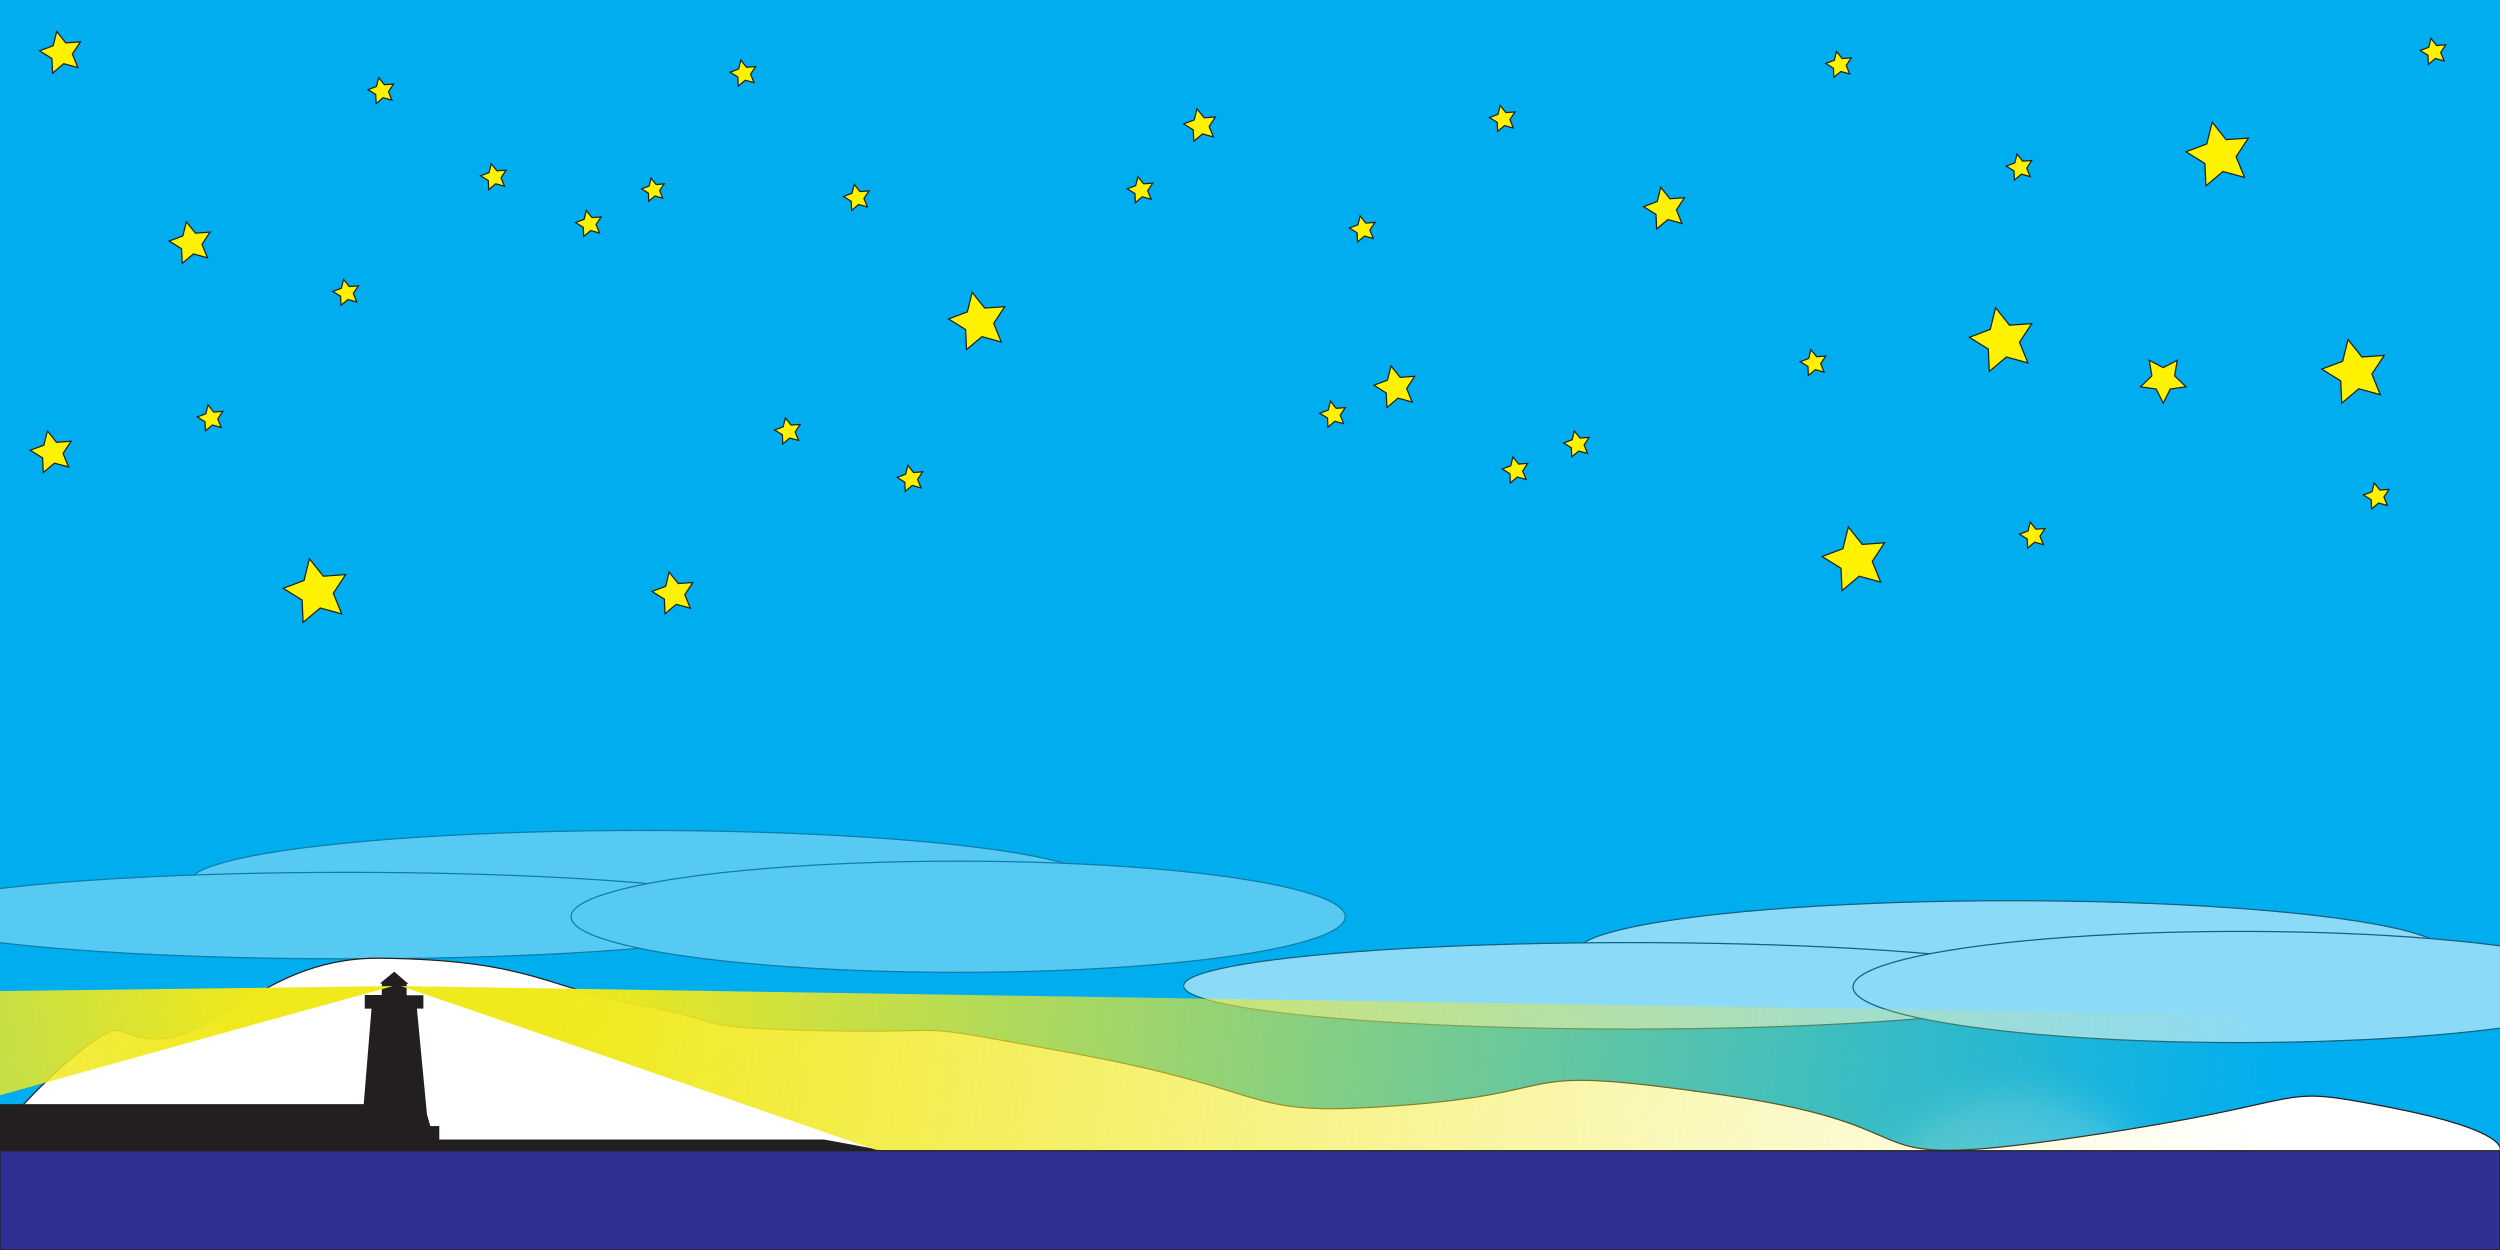 <?xml version="1.0" encoding="UTF-8"?>
<svg xmlns="http://www.w3.org/2000/svg" xmlns:xlink="http://www.w3.org/1999/xlink" viewBox="0 0 500 250">
  <defs>
    <style>
      .cls-1 {
        fill: none;
      }

      .cls-2 {
        fill: url(#linear-gradient);
      }

      .cls-3 {
        fill: #00aeef;
      }

      .cls-4 {
        fill: #231f20;
      }

      .cls-5, .cls-6, .cls-7 {
        stroke-width: .25px;
      }

      .cls-5, .cls-6, .cls-7, .cls-8, .cls-9, .cls-10 {
        stroke: #231f20;
        stroke-miterlimit: 10;
      }

      .cls-5, .cls-8 {
        fill: #fff200;
      }

      .cls-6 {
        fill: #fff;
      }

      .cls-7 {
        fill: #2e3192;
      }

      .cls-9 {
        fill: url(#radial-gradient-2);
      }

      .cls-9, .cls-11 {
        opacity: .3;
      }

      .cls-12 {
        fill: url(#linear-gradient-2);
      }

      .cls-13 {
        opacity: .34;
      }

      .cls-10 {
        fill: url(#radial-gradient-3);
      }

      .cls-14 {
        opacity: .54;
      }

      .cls-11 {
        fill: url(#radial-gradient);
      }

      .cls-15 {
        opacity: 0;
      }
    </style>
    <radialGradient id="radial-gradient" cx="403.89" cy="250" fx="403.89" fy="250" r="39.48" gradientUnits="userSpaceOnUse">
      <stop offset=".19" stop-color="#fff"/>
      <stop offset=".28" stop-color="#fff" stop-opacity=".94"/>
      <stop offset=".45" stop-color="#fff" stop-opacity=".79"/>
      <stop offset=".68" stop-color="#fff" stop-opacity=".54"/>
      <stop offset=".72" stop-color="#fff" stop-opacity=".5"/>
      <stop offset=".74" stop-color="#fff" stop-opacity=".44"/>
      <stop offset=".79" stop-color="#fff" stop-opacity=".29"/>
      <stop offset=".85" stop-color="#fff" stop-opacity=".16"/>
      <stop offset=".9" stop-color="#fff" stop-opacity=".07"/>
      <stop offset=".95" stop-color="#fff" stop-opacity=".02"/>
      <stop offset="1" stop-color="#fff" stop-opacity="0"/>
    </radialGradient>
    <radialGradient id="radial-gradient-2" r="26.53" xlink:href="#radial-gradient"/>
    <radialGradient id="radial-gradient-3" cy="250" fy="250" r="16.88" xlink:href="#radial-gradient"/>
    <linearGradient id="linear-gradient" x1="449.81" y1="258.07" x2="108.78" y2="214.53" gradientUnits="userSpaceOnUse">
      <stop offset="0" stop-color="#f1ea40" stop-opacity="0"/>
      <stop offset="1" stop-color="#f0e91b"/>
    </linearGradient>
    <linearGradient id="linear-gradient-2" x1="419.42" y1="275.01" x2="204.11" y2="247.53" gradientTransform="translate(341.66 -72.07) rotate(-180) scale(1.41 -1.14)" xlink:href="#linear-gradient"/>
  </defs>
  <g id="sky">
    <rect class="cls-3" width="500" height="250"/>
  </g>
  <g id="stars">
    <g>
      <polygon class="cls-5" points="41.5 51.57 38.68 50.79 36.45 52.67 36.31 49.76 33.83 48.21 36.57 47.18 37.27 44.35 39.09 46.63 42.01 46.42 40.4 48.86 41.5 51.57"/>
      <polygon class="cls-5" points="132.54 39.63 130.99 39.2 129.75 40.24 129.68 38.63 128.31 37.77 129.82 37.2 130.21 35.64 131.21 36.9 132.82 36.78 131.94 38.13 132.54 39.63"/>
      <polygon class="cls-5" points="406.04 35.32 404.28 34.83 402.88 36.01 402.8 34.19 401.25 33.22 402.96 32.58 403.4 30.81 404.53 32.23 406.35 32.1 405.35 33.63 406.04 35.32"/>
      <polygon class="cls-5" points="282.43 80.41 279.61 79.63 277.38 81.51 277.25 78.6 274.77 77.05 277.5 76.02 278.2 73.19 280.03 75.47 282.94 75.26 281.33 77.7 282.43 80.41"/>
      <polygon class="cls-5" points="68.34 122.78 64.04 121.6 60.62 124.48 60.42 120.02 56.63 117.66 60.81 116.09 61.88 111.75 64.66 115.24 69.12 114.92 66.66 118.65 68.34 122.78"/>
      <polygon class="cls-5" points="242.69 27.39 240.5 26.79 238.75 28.26 238.65 25.98 236.72 24.78 238.85 23.98 239.39 21.77 240.82 23.55 243.09 23.39 241.83 25.29 242.69 27.39"/>
      <polygon class="cls-5" points="376.13 116.42 371.82 115.24 368.41 118.12 368.2 113.66 364.41 111.3 368.59 109.73 369.66 105.39 372.45 108.88 376.9 108.56 374.45 112.29 376.13 116.42"/>
      <polygon class="cls-5" points="336.38 44.69 333.57 43.91 331.33 45.79 331.2 42.88 328.72 41.33 331.45 40.3 332.15 37.47 333.98 39.75 336.89 39.54 335.29 41.98 336.38 44.69"/>
      <polygon class="cls-5" points="200.25 68.4 196.38 67.33 193.3 69.92 193.12 65.91 189.71 63.79 193.47 62.37 194.43 58.48 196.94 61.61 200.94 61.33 198.74 64.68 200.25 68.4"/>
      <polygon class="cls-5" points="138.06 121.64 135.24 120.87 133.01 122.75 132.87 119.83 130.39 118.29 133.13 117.26 133.83 114.43 135.65 116.71 138.57 116.5 136.96 118.94 138.06 121.64"/>
      <polygon class="cls-5" points="317.5 90.69 315.75 90.21 314.35 91.38 314.27 89.56 312.72 88.59 314.43 87.95 314.86 86.18 316 87.61 317.82 87.48 316.82 89 317.5 90.69"/>
      <polygon class="cls-5" points="159.71 88.09 157.95 87.61 156.56 88.78 156.47 86.96 154.93 85.99 156.63 85.35 157.07 83.58 158.21 85.01 160.03 84.88 159.03 86.4 159.71 88.09"/>
      <polygon class="cls-5" points="184.21 97.58 182.45 97.09 181.05 98.27 180.97 96.45 179.42 95.48 181.13 94.84 181.57 93.07 182.7 94.5 184.52 94.36 183.52 95.89 184.21 97.58"/>
      <polygon class="cls-5" points="305.23 95.89 303.47 95.41 302.07 96.58 301.99 94.76 300.44 93.79 302.15 93.15 302.58 91.38 303.72 92.81 305.54 92.68 304.54 94.2 305.23 95.89"/>
      <polygon class="cls-5" points="71.35 60.39 69.59 59.9 68.2 61.08 68.11 59.26 66.56 58.29 68.27 57.65 68.71 55.88 69.85 57.3 71.67 57.17 70.66 58.7 71.35 60.39"/>
      <polygon class="cls-5" points="150.81 16.53 149.05 16.05 147.65 17.22 147.57 15.4 146.02 14.44 147.73 13.79 148.17 12.02 149.3 13.45 151.12 13.32 150.12 14.84 150.81 16.53"/>
      <polygon class="cls-5" points="173.48 41.39 171.72 40.91 170.33 42.08 170.24 40.26 168.69 39.3 170.4 38.65 170.84 36.88 171.98 38.31 173.8 38.18 172.79 39.7 173.48 41.39"/>
      <polygon class="cls-5" points="230.22 39.85 228.46 39.36 227.07 40.54 226.99 38.72 225.44 37.75 227.14 37.11 227.58 35.34 228.72 36.76 230.54 36.63 229.54 38.16 230.22 39.85"/>
      <polygon class="cls-5" points="364.82 74.43 363.07 73.94 361.67 75.12 361.59 73.3 360.04 72.33 361.74 71.69 362.18 69.92 363.32 71.34 365.14 71.21 364.14 72.74 364.82 74.43"/>
      <polygon class="cls-5" points="274.66 47.7 272.9 47.22 271.51 48.39 271.42 46.57 269.88 45.61 271.58 44.96 272.02 43.19 273.16 44.62 274.98 44.49 273.98 46.01 274.66 47.7"/>
      <polygon class="cls-5" points="369.93 14.79 368.17 14.3 366.77 15.48 366.69 13.66 365.14 12.69 366.85 12.05 367.29 10.28 368.43 11.7 370.25 11.57 369.24 13.1 369.93 14.79"/>
      <polygon class="cls-5" points="302.67 25.6 300.91 25.12 299.52 26.29 299.44 24.47 297.89 23.51 299.59 22.86 300.03 21.09 301.17 22.52 302.99 22.39 301.99 23.91 302.67 25.6"/>
      <polygon class="cls-5" points="268.74 84.74 266.98 84.26 265.58 85.43 265.5 83.61 263.95 82.65 265.66 82 266.09 80.23 267.23 81.66 269.05 81.53 268.05 83.05 268.74 84.74"/>
      <polygon class="cls-5" points="488.83 12.19 487.07 11.7 485.67 12.88 485.59 11.06 484.04 10.09 485.75 9.45 486.19 7.68 487.33 9.1 489.14 8.97 488.14 10.5 488.83 12.19"/>
      <polygon class="cls-5" points="477.48 101.09 475.72 100.61 474.32 101.78 474.24 99.96 472.69 98.99 474.4 98.35 474.84 96.58 475.98 98.01 477.8 97.88 476.79 99.4 477.48 101.09"/>
      <polygon class="cls-5" points="448.9 35.48 444.59 34.3 441.18 37.17 440.98 32.71 437.19 30.35 441.36 28.78 442.44 24.45 445.22 27.93 449.67 27.62 447.22 31.34 448.9 35.48"/>
      <polygon class="cls-5" points="476.06 78.94 471.76 77.76 468.34 80.63 468.14 76.18 464.35 73.82 468.53 72.25 469.6 67.91 472.38 71.4 476.84 71.08 474.38 74.81 476.06 78.94"/>
      <polygon class="cls-5" points="405.58 72.58 401.28 71.4 397.86 74.27 397.66 69.82 393.87 67.46 398.04 65.88 399.12 61.55 401.9 65.04 406.35 64.72 403.9 68.45 405.58 72.58"/>
      <polygon class="cls-5" points="432.64 80.63 431.24 77.81 428.1 77.36 430.37 75.16 429.84 72.05 432.64 73.52 435.45 72.05 434.92 75.16 437.19 77.36 434.05 77.81 432.64 80.63"/>
      <polygon class="cls-5" points="408.68 108.93 406.92 108.44 405.53 109.62 405.44 107.8 403.89 106.83 405.6 106.19 406.04 104.42 407.18 105.84 409 105.71 407.99 107.24 408.68 108.93"/>
      <polygon class="cls-5" points="15.57 13.52 12.75 12.74 10.52 14.62 10.38 11.71 7.9 10.16 10.64 9.13 11.34 6.3 13.16 8.58 16.08 8.37 14.47 10.81 15.57 13.52"/>
      <polygon class="cls-5" points="13.71 93.4 10.89 92.63 8.66 94.51 8.52 91.59 6.04 90.05 8.78 89.02 9.48 86.18 11.3 88.46 14.22 88.25 12.61 90.69 13.71 93.4"/>
      <polygon class="cls-5" points="44.24 85.49 42.48 85.01 41.09 86.18 41 84.36 39.45 83.39 41.16 82.75 41.6 80.98 42.74 82.41 44.56 82.28 43.55 83.8 44.24 85.49"/>
      <polygon class="cls-5" points="78.38 20.03 76.62 19.54 75.23 20.72 75.14 18.89 73.6 17.93 75.3 17.29 75.74 15.52 76.88 16.94 78.7 16.81 77.7 18.34 78.38 20.03"/>
      <polygon class="cls-5" points="100.89 37.25 99.13 36.76 97.74 37.94 97.66 36.12 96.11 35.15 97.81 34.51 98.25 32.74 99.39 34.16 101.21 34.03 100.21 35.56 100.89 37.25"/>
      <polygon class="cls-5" points="119.9 46.6 118.14 46.12 116.74 47.29 116.66 45.47 115.11 44.51 116.82 43.86 117.26 42.09 118.4 43.52 120.22 43.39 119.21 44.91 119.9 46.6"/>
    </g>
  </g>
  <g id="sun-moon">
    <g>
      <circle class="cls-1" cx="250" cy="250" r="153.89"/>
      <circle id="sun" class="cls-8" cx="96.11" cy="250" r="39.48"/>
      <g id="moon">
        <circle class="cls-11" cx="403.89" cy="250" r="39.48"/>
        <g class="cls-15">
          <circle class="cls-9" cx="403.89" cy="250" r="26.53"/>
        </g>
        <path class="cls-10" d="m417.27,261.16c-9.86,0-17.86-8-17.86-17.86,0-4.18,1.44-8.02,3.85-11.07-8.65,1.24-15.3,8.68-15.3,17.68,0,9.86,8,17.86,17.86,17.86,5.68,0,10.74-2.66,14.01-6.79-.84.12-1.69.19-2.56.19Z"/>
      </g>
    </g>
  </g>
  <g id="clouds">
    <g class="cls-14">
      <ellipse class="cls-6" cx="402.21" cy="190.47" rx="86.94" ry="10.33"/>
      <ellipse class="cls-6" cx="325.95" cy="197.17" rx="89.23" ry="8.65"/>
      <ellipse class="cls-6" cx="448.02" cy="197.4" rx="77.42" ry="11.12"/>
    </g>
    <g class="cls-13">
      <ellipse class="cls-6" cx="128.47" cy="176.42" rx="90.55" ry="10.33"/>
      <ellipse class="cls-6" cx="69.56" cy="183.12" rx="89.23" ry="8.65"/>
      <ellipse class="cls-6" cx="191.63" cy="183.35" rx="77.42" ry="11.12"/>
    </g>
  </g>
  <g id="Layer_6" data-name="Layer 6">
    <path class="cls-6" d="m0,227.36c-1.37-1.13,19.79-23.21,24.19-21.21,17.1,7.78,25.11-14.82,51.95-14.51,30.53.35,33.48,6.14,52.16,9.49s8.07,4.47,37.1,5.02,13.1-2.08,48.56,4.38c40.78,7.43,34.23,12.52,61.02,10.91,43.38-2.59,22.92-9.16,69.59-2.45s21.77,15.63,71.44,8.37,37.07-10.72,61.79-5.92,22.2,8.71,22.2,8.71v19.85H0v-19.85"/>
  </g>
  <g id="Layer_9" data-name="Layer 9">
    <polygon class="cls-4" points="-.06 220.82 73.59 220.82 86.98 227.91 92.58 227.91 164.84 227.91 181.97 231.07 0 241.59 -.06 220.82"/>
  </g>
  <g id="Layer_10" data-name="Layer 10">
    <path class="cls-4" d="m81.59,196.7l-2.74-2.37-2.88,2.37h.4l-.02,2.3h-3.4v2.74h1.35l-1.72,21.14s-.33,2.07-1.28,2.28,1.94-.42-8.41,0v5.9h29.71v-2.78h-4.74v-3.07h-1.79l-.67-2.26-2.02-21.23h1.3v-2.67h-3.35v-2.26h.35l-.07-.09Z"/>
  </g>
  <g id="light">
    <g>
      <path class="cls-2" d="m80.2,197.22c34.69,11.72,204.33,70.76,204.33,70.76l186.15,58.17s68.95-122.79,67.27-122.23-457.76-6.7-457.76-6.7Z"/>
      <path class="cls-12" d="m78.61,197.22c-30.96,8.42-182.39,50.85-182.39,50.85l-166.16,41.8s-61.54-88.24-60.05-87.84,408.6-4.81,408.6-4.81Z"/>
    </g>
  </g>
  <g id="Layer_5" data-name="Layer 5">
    <rect class="cls-7" y="230.15" width="500" height="19.85"/>
  </g>
</svg>